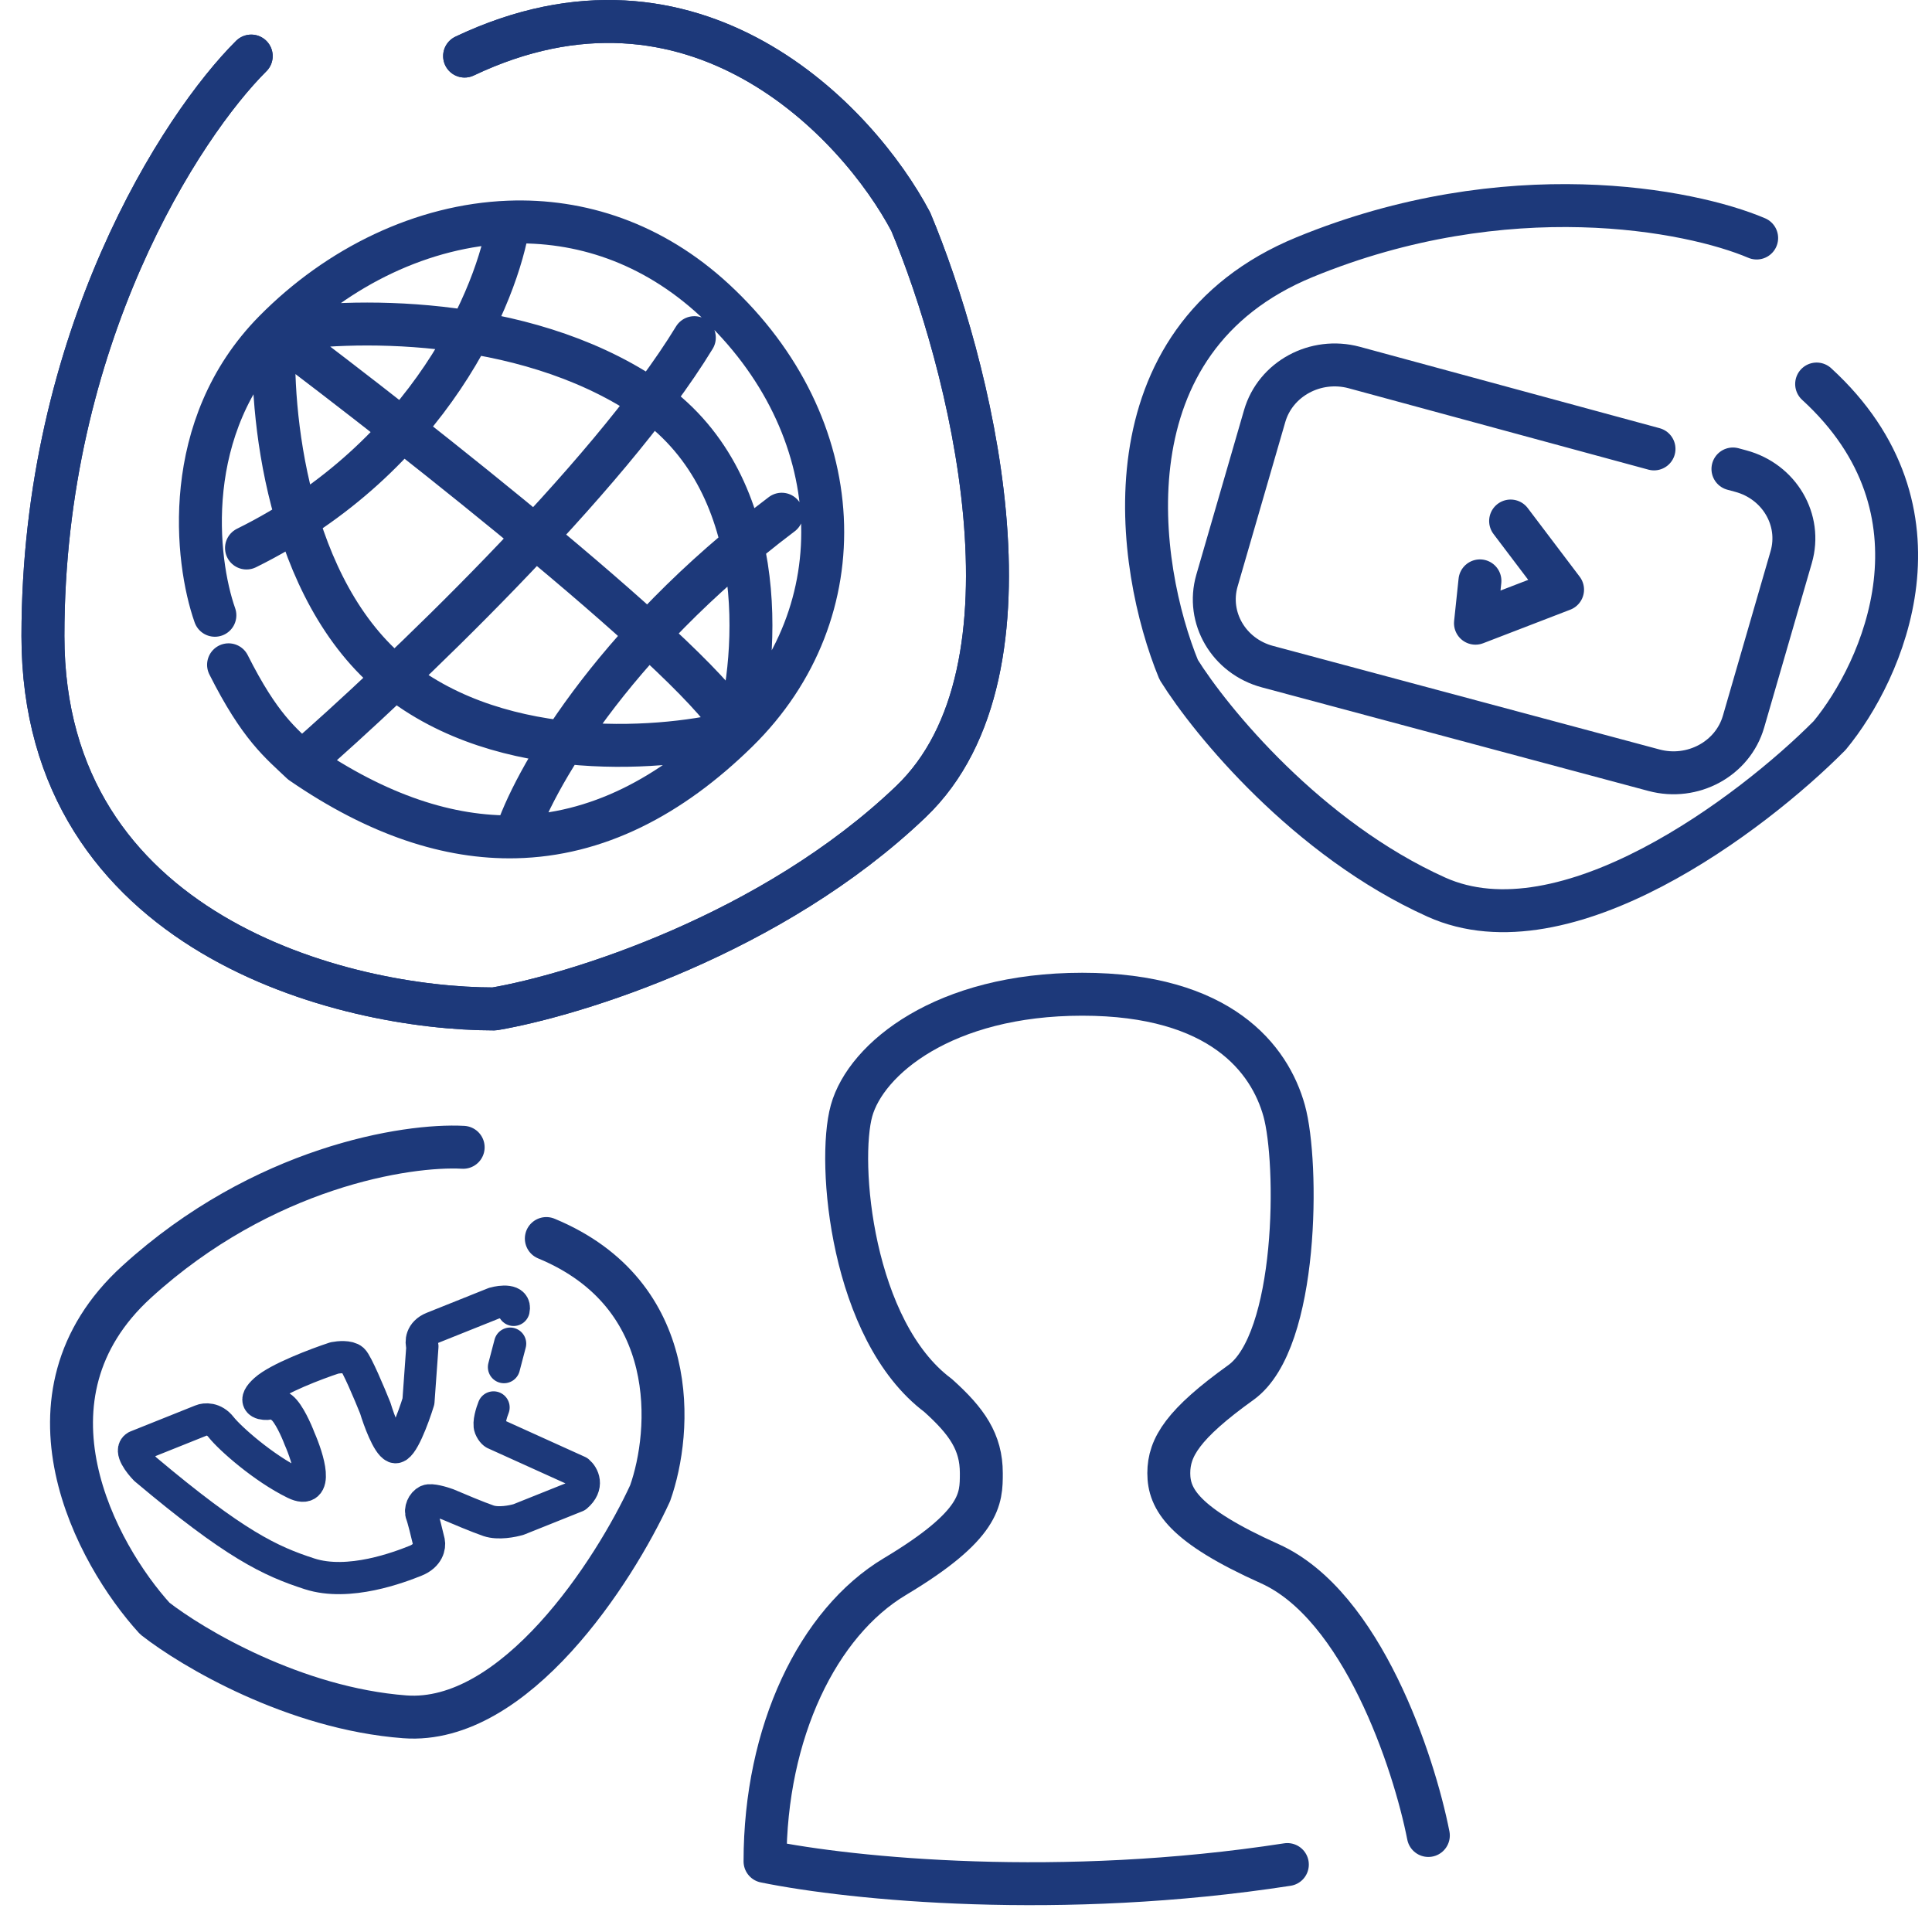 <svg width="90" height="90" viewBox="0 0 90 90" fill="none" xmlns="http://www.w3.org/2000/svg">
<g clip-path="url(#clip0_153_20)">
<path d="M66.538 85.504C65.867 82.088 63.449 74.772 59.149 72.843C55.119 71.034 54.447 69.828 54.447 68.623C54.447 67.417 55.119 66.331 57.806 64.402C60.493 62.473 60.493 54.153 59.821 51.741C59.149 49.329 56.865 46.315 50.416 46.315C43.968 46.315 40.34 49.329 39.668 51.741C38.996 54.153 39.668 61.99 43.699 65.005C45.042 66.211 45.714 67.175 45.714 68.623C45.714 69.828 45.714 71.034 41.684 73.446C38.105 75.587 35.638 80.681 35.638 86.71C39.724 87.543 49.42 88.488 59.97 86.858" stroke="#1D397A" stroke-width="2" stroke-linecap="round" stroke-linejoin="round"/>
<path d="M11.703 2.612C8.469 5.828 2 15.735 2 29.631C2 43.526 16.015 47 23.023 47C26.796 46.357 35.96 43.526 42.428 37.35C48.897 31.175 45.124 16.765 42.428 10.332C39.952 5.645 32.329 -2.461 21.643 2.612" stroke="#1D397A" stroke-width="2" stroke-linecap="round" stroke-linejoin="round"/>
<path d="M11.703 2.612C8.469 5.828 2 15.735 2 29.631C2 43.526 16.015 47 23.023 47C26.796 46.357 35.96 43.526 42.428 37.35C48.897 31.175 45.124 16.765 42.428 10.332C39.952 5.645 32.329 -2.461 21.643 2.612" stroke="#1D397A" stroke-width="2" stroke-linecap="round" stroke-linejoin="round"/>
<path d="M10.01 28.662C9.109 26.102 8.403 19.873 12.786 15.431M12.786 15.431C19.359 20.368 32.871 31.009 34.34 34.071M12.786 15.431C12.553 19.114 13.35 27.496 18.405 31.555C23.459 35.613 31.134 34.923 34.34 34.071M12.786 15.431C16.127 14.833 24.265 14.61 30.089 18.494C35.914 22.379 35.35 30.497 34.34 34.071M12.786 15.431C15.773 12.403 19.708 10.503 23.697 10.348M34.34 34.071C40.012 28.513 39.607 19.812 33.27 13.965C30.388 11.305 27.024 10.22 23.697 10.348M34.34 34.071C31.222 37.126 27.78 38.902 24.006 38.982M14.049 35.532C13.058 34.588 12.112 33.876 10.647 30.969M14.049 35.532C18.472 31.682 28.324 22.331 32.345 15.729M14.049 35.532C17.596 37.974 20.913 39.048 24.006 38.982M23.697 10.348C23.196 13.644 20.052 21.294 11.483 25.528M24.006 38.982C24.784 36.507 28.357 30.035 36.416 23.954" stroke="#1D397A" stroke-width="2" stroke-linecap="round" stroke-linejoin="round"/>
<path d="M21.576 53.446C18.955 53.303 12.244 54.356 6.367 59.712C0.489 65.069 4.482 72.401 7.213 75.397C8.956 76.763 13.724 79.59 18.857 79.976C23.99 80.361 28.615 73.193 30.285 69.56C31.303 66.695 31.76 60.31 25.45 57.696" stroke="#1D397A" stroke-width="2" stroke-linecap="round" stroke-linejoin="round"/>
<path d="M23.764 62.592L23.477 63.686M22.992 65.563C22.902 65.787 22.745 66.289 22.832 66.506C22.919 66.722 23.038 66.796 23.086 66.805L26.943 68.551C27.154 68.73 27.431 69.212 26.854 69.704L24.167 70.78C23.888 70.866 23.215 71 22.755 70.843C22.294 70.686 21.292 70.266 20.848 70.075C20.607 69.987 20.082 69.832 19.909 69.911C19.693 70.01 19.553 70.33 19.644 70.557C19.717 70.739 19.897 71.481 19.979 71.829C20.02 72.022 19.954 72.467 19.361 72.704C18.62 73.001 16.256 73.91 14.419 73.315C12.582 72.72 10.946 71.956 6.77 68.442C6.497 68.163 6.03 67.559 6.346 67.382L9.38 66.167C9.548 66.095 9.968 66.057 10.297 66.478C10.709 67.003 12.271 68.387 13.725 69.098C14.888 69.667 14.36 67.944 13.951 67.011C13.811 66.64 13.453 65.834 13.136 65.58C12.819 65.325 12.534 65.352 12.431 65.397C12.153 65.408 11.748 65.294 12.348 64.753C12.948 64.211 14.752 63.53 15.579 63.258C15.786 63.217 16.247 63.176 16.432 63.343C16.617 63.51 17.21 64.915 17.483 65.597C17.649 66.145 18.061 67.276 18.383 67.408C18.705 67.541 19.257 66.046 19.493 65.281L19.677 62.721C19.607 62.524 19.605 62.072 20.161 61.85C20.717 61.627 22.292 60.996 23.01 60.709C23.36 60.61 24.034 60.535 23.927 61.02" stroke="#1D397A" stroke-width="1.5" stroke-linecap="round" stroke-linejoin="round"/>
<path d="M81.832 11.088C78.742 9.771 70.204 8.106 60.78 11.977C51.356 15.849 52.94 26.406 54.909 31.201C56.406 33.603 60.902 39.085 66.909 41.79C72.915 44.495 81.628 37.898 85.233 34.261C87.716 31.261 91.071 23.787 84.626 17.889" stroke="#1D397A" stroke-width="2" stroke-linecap="round" stroke-linejoin="round"/>
<path d="M80.727 21.847L81.089 21.945C82.89 22.427 83.943 24.222 83.441 25.954L81.22 33.618C80.718 35.35 78.851 36.362 77.05 35.88L59.044 31.055C57.243 30.573 56.19 28.778 56.691 27.046L58.913 19.382C59.415 17.65 61.282 16.638 63.083 17.12L77.05 20.912M70.37 24.271L72.79 27.468L68.733 29.031L68.941 27.059" stroke="#1D397A" stroke-width="2" stroke-linecap="round" stroke-linejoin="round"/>
</g>
<defs>
<clipPath id="clip0_153_20">
<rect width="90" height="90" fill="white"/>
</clipPath>
</defs>
</svg>

